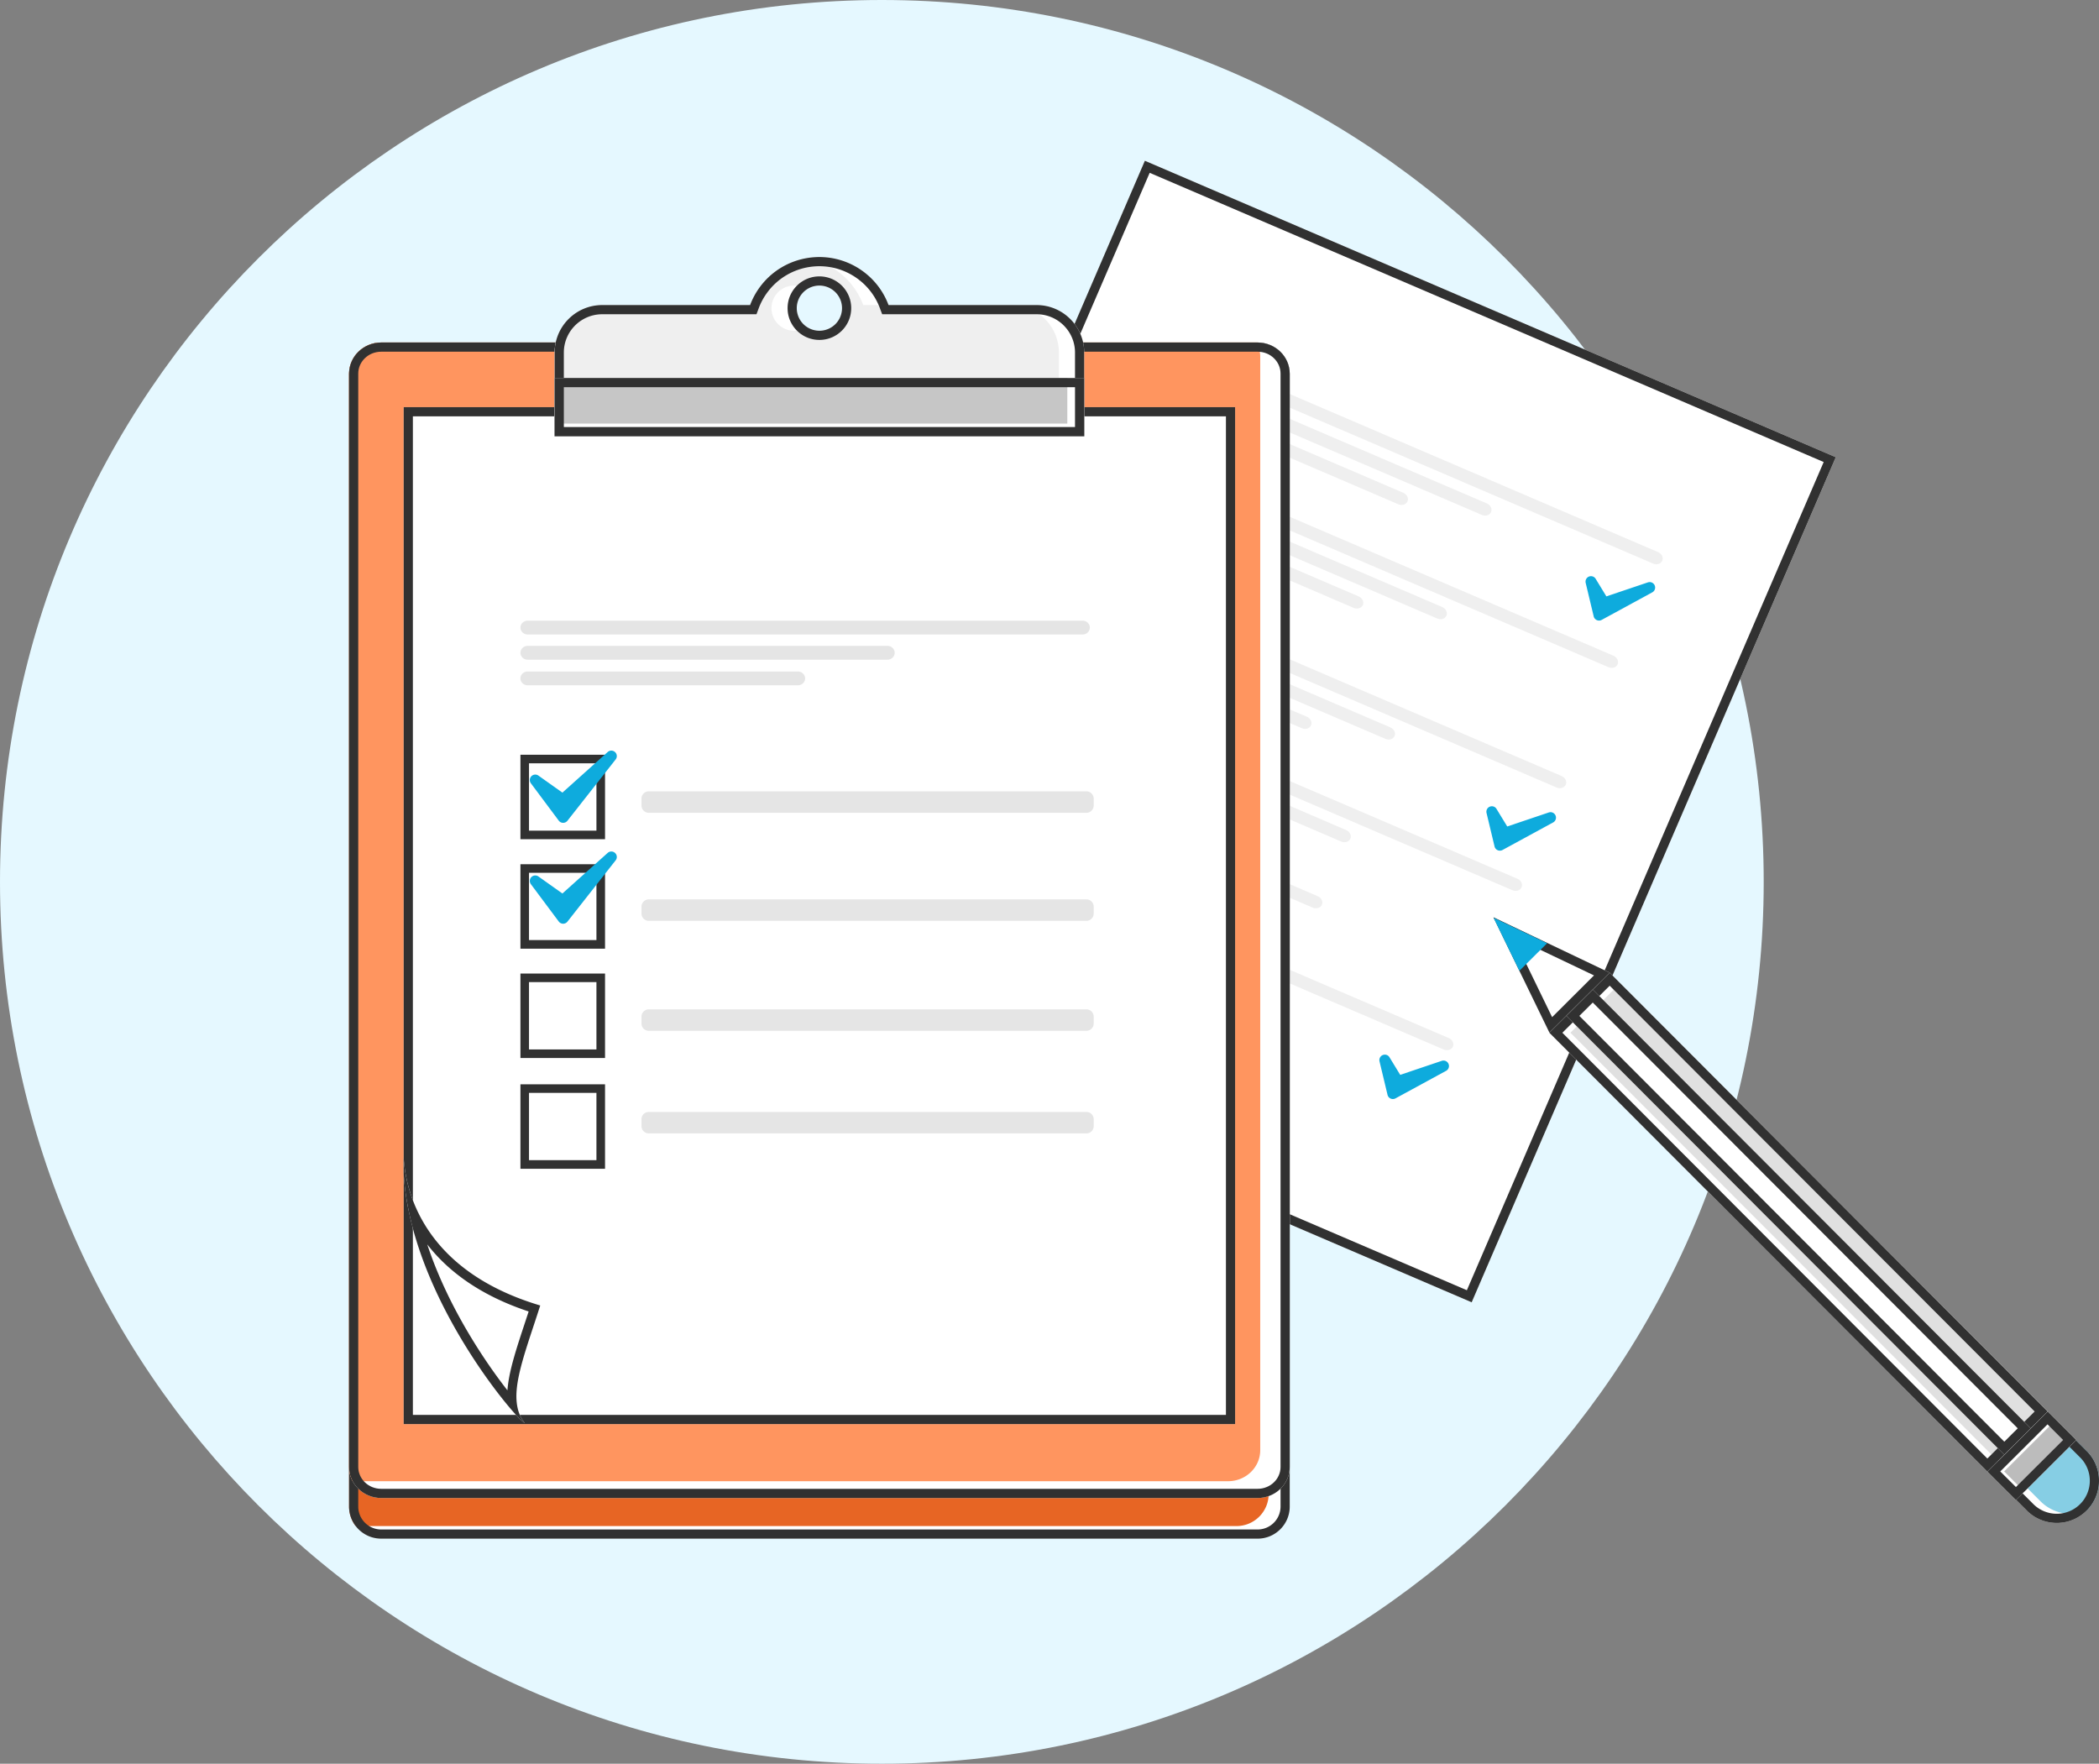 <svg width="457" height="384" fill="none" xmlns="http://www.w3.org/2000/svg"><rect width="100%" height="100%" fill="#808080" stroke="none"/><path d="M384 192c0 106.039-85.961 192-192 192S0 298.039 0 192 85.961 0 192 0s192 85.961 192 192z" fill="#E5F8FF"/><path d="M249.264 35.002l-79.271 183.993 150.425 64.545 79.27-183.994-150.424-64.544z" fill="#fff"/><path fill-rule="evenodd" clip-rule="evenodd" d="M250.31 37.627l-77.687 180.32 146.748 62.967 77.688-180.32L250.31 37.627zm-1.046-2.625l150.424 64.544-79.27 183.994-150.425-64.545 79.271-183.993z" fill="#313131"/><path d="M361.915 122.08c-.294.689-1.198.974-1.999.625L259.814 79.744c-.802-.34-1.214-1.188-.921-1.877.294-.688 1.198-.974 2-.625l100.102 42.961c.801.341 1.213 1.188.92 1.877zm-37.271-10.593c-.293.688-1.198.974-1.999.625l-64.799-27.807c-.801-.34-1.214-1.188-.92-1.876.293-.69 1.198-.974 1.999-.626l64.799 27.807c.801.349 1.214 1.188.92 1.877zm-18.199-2.32c-.293.689-1.198.974-1.999.625l-48.591-20.855c-.802-.34-1.214-1.188-.921-1.876.294-.69 1.198-.974 2-.626l48.591 20.855c.801.341 1.214 1.188.92 1.877zm45.752 35.471c-.294.689-1.198.974-2 .625l-100.102-42.961c-.801-.34-1.213-1.188-.92-1.877.294-.688 1.198-.973 1.999-.625l100.102 42.961c.802.341 1.214 1.188.921 1.877zm-37.271-10.594c-.293.689-1.198.974-1.999.625l-64.799-27.807c-.801-.34-1.214-1.187-.92-1.876.293-.689 1.198-.974 1.999-.626l64.799 27.807c.801.349 1.214 1.188.92 1.877zm-18.199-2.32c-.294.689-1.198.974-1.999.626l-48.592-20.856c-.801-.34-1.213-1.187-.92-1.876.294-.689 1.198-.974 1.999-.626l48.592 20.856c.801.348 1.213 1.187.92 1.876zm44.181 39.105c-.294.689-1.198.974-2 .626l-100.102-42.962c-.801-.34-1.213-1.187-.92-1.876.294-.689 1.198-.974 1.999-.626l100.102 42.962c.81.348 1.222 1.187.921 1.876zm-37.271-10.585c-.294.689-1.198.974-1.999.625l-64.799-27.807c-.802-.34-1.214-1.187-.921-1.876.294-.689 1.198-.974 1.999-.625l64.799 27.806c.81.341 1.222 1.188.921 1.877zm-18.199-2.32c-.294.688-1.198.973-1.999.625l-48.592-20.855c-.801-.341-1.213-1.188-.92-1.877.294-.688 1.198-.974 1.999-.625l48.592 20.855c.809.341 1.221 1.188.92 1.877zm30.892 69.952c-.294.689-1.198.974-1.999.626L214.229 185.54c-.802-.34-1.214-1.187-.921-1.876.294-.689 1.198-.974 2-.626L315.41 226c.809.34 1.221 1.187.92 1.876zm-37.27-10.593c-.294.688-1.198.973-2 .625l-64.799-27.807c-.801-.34-1.213-1.188-.92-1.876.294-.689 1.198-.974 1.999-.626l64.799 27.807c.81.34 1.222 1.188.921 1.877zm-18.199-2.32c-.294.689-1.198.974-1.999.626l-48.592-20.855c-.801-.341-1.214-1.188-.92-1.877.293-.689 1.198-.974 1.999-.625l48.591 20.855c.81.34 1.222 1.188.921 1.876zm70.415-21.773c-.293.689-1.198.974-1.999.625l-100.102-42.961c-.801-.341-1.214-1.188-.92-1.877.293-.689 1.198-.974 1.999-.625l100.102 42.961c.809.341 1.222 1.188.92 1.877zm-37.27-10.595c-.294.689-1.198.974-1.999.626l-64.799-27.807c-.802-.341-1.214-1.188-.921-1.877.294-.689 1.198-.974 2-.625l64.799 27.807c.801.34 1.221 1.187.92 1.876zm-6.196 14.394c-.293.689-1.198.974-1.999.626l-64.799-27.807c-.801-.341-1.214-1.188-.92-1.877.293-.688 1.198-.974 1.999-.625l64.799 27.807c.801.34 1.214 1.187.92 1.876zm-12.003-16.713c-.294.688-1.198.973-1.999.625l-48.591-20.855c-.802-.341-1.214-1.188-.921-1.877.294-.688 1.198-.973 1.999-.625l48.592 20.855c.801.341 1.221 1.188.92 1.877zm-10.892 1.092c-.294.689-1.198.974-1.999.625l-39.802-17.078c-.801-.341-1.213-1.188-.92-1.877.294-.689 1.198-.974 1.999-.625l39.802 17.078c.809.349 1.221 1.188.92 1.877z" fill="#EFEFEF"/><path d="M348.135 134.518a.573.573 0 01-.571-.451l-1.746-7.292a.592.592 0 01.35-.689.561.561 0 01.23-.048c.198 0 .396.103.507.285l2.579 4.228 9.496-3.198a.527.527 0 01.19-.032c.23 0 .444.135.548.356a.594.594 0 01-.262.76l-11.028 6.002a.566.566 0 01-.293.079z" fill="#0EABDD"/><path d="M346.397 126.632l2.825 4.64 9.948-3.349-11.027 6.002-1.746-7.293zm0-1.187c-.15 0-.301.032-.452.087a1.196 1.196 0 00-.706 1.378l1.745 7.292a1.192 1.192 0 001.159.91c.198 0 .396-.047.571-.142l10.995-5.986c.389-.198.651-.594.651-1.061 0-.633-.5-1.156-1.135-1.188h-.063c-.056 0-.119.008-.175.016a1.089 1.089 0 00-.23.056l-9.012 3.04-2.332-3.824a1.195 1.195 0 00-1.016-.578zm-43.141 113.239a.573.573 0 01-.571-.451l-1.745-7.292a.59.59 0 01.349-.689.561.561 0 01.23-.048c.198 0 .396.103.507.285l2.579 4.228 9.496-3.198a.527.527 0 01.19-.032.592.592 0 01.286 1.116l-11.027 6.002a.572.572 0 01-.294.079z" fill="#0EABDD"/><path d="M301.511 230.806l2.824 4.64 9.948-3.349-11.027 6.002-1.745-7.293zm0-1.187a1.3 1.3 0 00-.453.087 1.194 1.194 0 00-.706 1.377l1.746 7.293a1.188 1.188 0 001.158.91c.198 0 .397-.047.571-.142l10.996-5.986c.388-.198.65-.594.65-1.061 0-.634-.5-1.156-1.134-1.188h-.064c-.055 0-.119.008-.174.016a1.12 1.12 0 00-.23.055l-9.013 3.041-2.332-3.824a1.166 1.166 0 00-1.015-.578zm25.045-45.012a.574.574 0 01-.571-.452l-1.745-7.292a.59.59 0 01.349-.689.6.6 0 01.738.238l2.578 4.228 9.496-3.199a.604.604 0 01.738.325.592.592 0 01-.262.76l-11.027 6.002a.588.588 0 01-.294.079z" fill="#0EABDD"/><path d="M324.811 176.728l2.824 4.64 9.948-3.349-11.027 6.002-1.745-7.293zm0-1.187a1.29 1.29 0 00-.452.087c-.54.222-.841.807-.706 1.378l1.745 7.292a1.188 1.188 0 001.158.91c.199 0 .397-.047.571-.142l10.996-5.986c.389-.198.65-.594.65-1.061 0-.633-.499-1.156-1.134-1.188h-.063c-.056 0-.119.008-.175.016a1.074 1.074 0 00-.23.056l-9.012 3.04-2.333-3.824a1.168 1.168 0 00-1.015-.578z" fill="#0EABDD"/><path d="M280.805 328.011c0 3.856-3.133 6.991-7.005 6.991H83.005c-3.863 0-7.005-3.127-7.005-6.991V81.565c0-3.856 3.134-6.992 7.005-6.992H273.8c3.864 0 7.005 3.128 7.005 6.992V328.01z" fill="#fff"/><path fill-rule="evenodd" clip-rule="evenodd" d="M269.21 332.26c3.872 0 7.005-3.135 7.005-6.991V78.822a6.945 6.945 0 00-1.385-4.173 7.065 7.065 0 00-1.03-.076H83.005c-3.871 0-7.005 3.136-7.005 6.992V328.01a6.95 6.95 0 001.385 4.174c.337.049.68.075 1.03.075H269.21z" fill="#E76524"/><path fill-rule="evenodd" clip-rule="evenodd" d="M273.8 333.002a5 5 0 005.005-4.991V81.565a5 5 0 00-5.005-4.992H83.005A5 5 0 0078 81.566V328.01c0 2.754 2.241 4.991 5.005 4.991H273.8zm0 2c3.872 0 7.005-3.135 7.005-6.991V81.565c0-3.864-3.141-6.992-7.005-6.992H83.005c-3.871 0-7.005 3.136-7.005 6.992V328.01c0 3.864 3.142 6.991 7.005 6.991H273.8z" fill="#313131"/><path d="M280.805 319.397c0 3.729-3.133 6.753-7.005 6.753H83.005c-3.863 0-7.005-3.024-7.005-6.753V81.327c0-3.729 3.134-6.754 7.005-6.754H273.8c3.864 0 7.005 3.025 7.005 6.754v238.07z" fill="#fff"/><path fill-rule="evenodd" clip-rule="evenodd" d="M267.374 322.494c3.872 0 7.005-3.025 7.005-6.754V77.67a6.526 6.526 0 00-.779-3.097H83.005c-3.871 0-7.005 3.025-7.005 6.754v238.07c0 1.116.281 2.169.78 3.097h190.594z" fill="#FF955F"/><path fill-rule="evenodd" clip-rule="evenodd" d="M273.8 324.15c2.836 0 5.005-2.196 5.005-4.753V81.327c0-2.555-2.175-4.754-5.005-4.754H83.005C80.17 76.573 78 78.77 78 81.328v238.07c0 2.555 2.176 4.753 5.005 4.753H273.8zm0 2c3.872 0 7.005-3.024 7.005-6.753V81.327c0-3.729-3.141-6.754-7.005-6.754H83.005c-3.871 0-7.005 3.025-7.005 6.754v238.07c0 3.729 3.142 6.753 7.005 6.753H273.8z" fill="#313131"/><path d="M268.914 88.643H87.893v221.411h181.021V88.644z" fill="#fff"/><path fill-rule="evenodd" clip-rule="evenodd" d="M266.914 90.643H89.893v217.411h177.021V90.644zm2-2v221.411H87.893V88.644h181.021z" fill="#313131"/><path fill-rule="evenodd" clip-rule="evenodd" d="M131.128 66.418h32.188a16.035 16.035 0 012.122-3.916c5.259-7.137 15.319-8.668 22.47-3.42a15.977 15.977 0 015.547 7.336h32.23c5.728 0 10.369 4.632 10.369 10.349v18.21H120.76v-18.21c0-5.717 4.64-10.349 10.368-10.349zm47.275 5.59a4.921 4.921 0 004.926-4.917c0-2.707-2.205-4.908-4.926-4.916a4.922 4.922 0 00-4.927 4.916 4.922 4.922 0 004.927 4.917z" fill="#fff"/><path fill-rule="evenodd" clip-rule="evenodd" d="M120.76 94.978h109.786V76.767c0-5.717-4.641-10.349-10.369-10.349h-32.231a15.968 15.968 0 00-5.546-7.336 16.026 16.026 0 00-6.757-2.882 16.022 16.022 0 00-10.205 6.302 16.036 16.036 0 00-2.122 3.916h-32.188c-5.728 0-10.368 4.632-10.368 10.349v18.21zm54.889-23.809c-.787.53-1.734.84-2.754.84a4.921 4.921 0 01-4.927-4.918 4.921 4.921 0 017.676-4.074 4.913 4.913 0 012.759-.842c2.721.008 4.926 2.209 4.926 4.916a4.921 4.921 0 01-4.926 4.917 4.908 4.908 0 01-2.754-.839z" fill="#EFEFEF"/><path fill-rule="evenodd" clip-rule="evenodd" d="M164.705 68.418h-33.577c-4.627 0-8.368 3.74-8.368 8.349v16.21h111.294v-16.21c0-4.608-3.742-8.349-8.369-8.349h-33.621l-.484-1.304a13.974 13.974 0 00-4.855-6.42c-6.263-4.596-15.073-3.254-19.677 2.994a14.07 14.07 0 00-1.858 3.429l-.485 1.301zm71.349 26.56H120.76V76.767c0-5.717 4.64-10.349 10.368-10.349h32.188a16.035 16.035 0 012.122-3.916c5.259-7.137 15.319-8.668 22.47-3.42a15.977 15.977 0 015.547 7.336h32.23c5.728 0 10.369 4.632 10.369 10.349v18.21zm-57.651-34.803h.006c3.814.01 6.92 3.097 6.92 6.916 0 3.825-3.104 6.917-6.926 6.917s-6.927-3.093-6.927-6.917 3.105-6.916 6.927-6.916zm0 2c2.721.008 4.926 2.209 4.926 4.916a4.921 4.921 0 01-4.926 4.917 4.922 4.922 0 01-4.927-4.917 4.922 4.922 0 014.927-4.916z" fill="#313131"/><path d="M236.054 82.301H120.76v12.676h115.294V82.301z" fill="#fff"/><path fill-rule="evenodd" clip-rule="evenodd" d="M232.382 82.301H120.76v9.934h111.622V82.3z" fill="#C6C6C6"/><path fill-rule="evenodd" clip-rule="evenodd" d="M234.054 84.301H122.76v8.676h111.294v-8.676zm2-2v12.676H120.76V82.301h115.294z" fill="#313131"/><path d="M237.284 136.641c0 .831-.714 1.504-1.587 1.504h-120.8c-.873 0-1.587-.681-1.587-1.504 0-.832.714-1.505 1.587-1.505h120.8c.873-.008 1.587.673 1.587 1.505zm-42.491 5.487c0 .831-.714 1.504-1.587 1.504h-78.309c-.873 0-1.587-.681-1.587-1.504 0-.831.714-1.504 1.587-1.504h78.309c.873-.008 1.587.673 1.587 1.504zm-19.5 5.574c0 .831-.714 1.504-1.587 1.504h-58.817c-.873 0-1.587-.681-1.587-1.504 0-.831.714-1.504 1.587-1.504h58.817c.873 0 1.587.673 1.587 1.504zm62.831 27.68a1.59 1.59 0 01-1.586 1.583h-95.287a1.59 1.59 0 01-1.586-1.583v-1.505c0-.87.714-1.583 1.586-1.583h95.287a1.59 1.59 0 011.586 1.583v1.505zm0 23.523a1.59 1.59 0 01-1.586 1.584h-95.287a1.59 1.59 0 01-1.586-1.584v-1.504a1.59 1.59 0 011.586-1.584h95.287a1.59 1.59 0 011.586 1.584v1.504zm0 23.942a1.59 1.59 0 01-1.586 1.584h-95.287a1.59 1.59 0 01-1.586-1.584v-1.504a1.59 1.59 0 011.586-1.583h95.287a1.59 1.59 0 011.586 1.583v1.504zm0 22.337a1.59 1.59 0 01-1.586 1.583h-95.287a1.59 1.59 0 01-1.586-1.583v-1.505c0-.87.714-1.583 1.586-1.583h95.287a1.59 1.59 0 011.586 1.583v1.505z" fill="#E5E5E5"/><path d="M129.859 166.189v14.656h-14.684v-14.656h14.684zm1.872-1.86H113.31v18.385h18.421v-18.385zm-1.872 25.693v14.655h-14.684v-14.655h14.684zm1.872-1.861H113.31v18.385h18.421v-18.385zm-1.872 25.669v14.656h-14.684V213.83h14.684zm1.872-1.861H113.31v18.385h18.421v-18.385zm-1.872 25.971v14.656h-14.684V237.94h14.684zm1.872-1.861H113.31v18.385h18.421v-18.385z" fill="#313131"/><path d="M122.6 178.549a.585.585 0 01-.468-.238l-6.069-8.131a.591.591 0 01.056-.769.605.605 0 01.428-.182c.119 0 .238.04.341.111l5.609 3.983 10.21-9.153a.578.578 0 01.397-.15c.143 0 .294.055.405.158a.597.597 0 01.063.8l-10.488 13.349a.624.624 0 01-.484.222s.008 0 0 0z" fill="#0EABDD"/><path d="M133.096 164.613l-10.488 13.35-6.069-8.132 5.998 4.26 10.559-9.478zm0-1.187h-.024a1.175 1.175 0 00-.769.309l-9.854 8.836-5.22-3.706a1.175 1.175 0 00-.69-.221 1.19 1.19 0 00-.952 1.9l6.069 8.131c.222.293.571.475.936.475h.016c.365 0 .714-.166.936-.451l10.464-13.31c.175-.206.286-.475.286-.768a1.2 1.2 0 00-1.198-1.195zM122.6 200.522a.584.584 0 01-.468-.237l-6.069-8.132a.601.601 0 01.484-.95c.119 0 .238.04.341.111l5.609 3.982 10.21-9.152a.579.579 0 01.397-.151.596.596 0 01.468.958L123.084 200.3a.647.647 0 01-.484.222s.008 0 0 0z" fill="#0EABDD"/><path d="M133.096 186.578l-10.488 13.349-6.069-8.132 5.998 4.26 10.559-9.477zm0-1.188h-.024a1.175 1.175 0 00-.769.309l-9.854 8.836-5.22-3.706a1.175 1.175 0 00-.69-.221 1.19 1.19 0 00-.952 1.9l6.069 8.131c.222.293.571.475.936.475h.016c.365 0 .714-.166.936-.451l10.464-13.31c.175-.205.286-.475.286-.768a1.2 1.2 0 00-1.198-1.195z" fill="#0EABDD"/><path d="M117.619 284.234c-7.814-2.328-13.582-5.574-17.842-9.161-10.036-8.448-11.67-18.749-11.884-23.096v3.531c1.587 27.174 25.196 54.308 26.354 54.3-1.214-1.409-1.753-3.373-1.809-5.432-.142-5.004 2.547-11.86 5.181-20.142z" fill="#fff"/><path fill-rule="evenodd" clip-rule="evenodd" d="M115.097 285.538c-7.08-2.343-12.487-5.465-16.608-8.935a37.181 37.181 0 01-5.468-5.668c2.517 7.625 6.203 14.821 9.914 20.87 2.68 4.368 5.348 8.097 7.546 10.906.171-2.39.79-5.003 1.586-7.736.615-2.109 1.375-4.412 2.172-6.825.283-.858.571-1.73.858-2.612zm1.908.6c-.299.917-.595 1.816-.886 2.695-2.06 6.242-3.796 11.498-3.681 15.543.008.271.023.539.048.805.161 1.76.707 3.403 1.761 4.627-.26.002-1.655-1.368-3.678-3.8-5.939-7.139-17.296-23.436-21.31-41.113-.704-3.101-1.183-6.243-1.366-9.387v-3.531a28.896 28.896 0 00.4 3.531 32.039 32.039 0 002.864 8.714c1.77 3.567 4.48 7.367 8.62 10.851 3.906 3.288 9.078 6.291 15.934 8.561.622.206 1.258.406 1.908.6-.205.643-.41 1.278-.614 1.904zm-5.176 18.255l.608-.017-.608.018" fill="#313131"/><path d="M441.29 328.886c3.594 3.587 9.417 3.595 13.011.008 3.593-3.587 3.601-9.398.008-12.985l-12.757-12.748c-3.594-3.586-9.417-3.594-13.011-.008-3.593 3.587-3.601 9.399-.008 12.985l12.757 12.748z" fill="#fff"/><path fill-rule="evenodd" clip-rule="evenodd" d="M454.298 328.897a9.22 9.22 0 01-10.008-2.008l-12.757-12.747c-3.593-3.587-3.585-9.399.008-12.985l.003-.003a9.22 9.22 0 0110.008 2.007l12.757 12.748c3.593 3.587 3.585 9.398-.008 12.985l-.003.003z" fill="#86CEE4"/><path fill-rule="evenodd" clip-rule="evenodd" d="M428.533 316.138c-3.593-3.586-3.585-9.398.008-12.985 3.594-3.586 9.417-3.578 13.011.008l12.757 12.748c3.593 3.587 3.585 9.398-.008 12.985-3.594 3.587-9.417 3.579-13.011-.008l-12.757-12.748zm14.17 11.332l-12.757-12.747a7.168 7.168 0 01.008-10.154c2.811-2.805 7.369-2.802 10.184.007m.001.001l12.757 12.747a7.168 7.168 0 01-.008 10.154c-2.811 2.805-7.37 2.802-10.185-.008" fill="#313131"/><path d="M445.791 307.288l6.234 6.23-13.12 13.075-6.233-6.23 13.119-13.075z" fill="#fff"/><path fill-rule="evenodd" clip-rule="evenodd" d="M447.625 309.121l4.4 4.397-11.281 11.243-4.4-4.398 11.281-11.242z" fill="#BCBCBC"/><path fill-rule="evenodd" clip-rule="evenodd" d="M445.789 310.114l3.405 3.402-10.287 10.251-3.404-3.402 10.286-10.251zm.002-2.826l-13.119 13.075 6.233 6.23 13.12-13.075-6.234-6.23z" fill="#313131"/><path d="M350.47 211.783l-13.113 13.072-12.21-25.147 25.323 12.075z" fill="#fff"/><path fill-rule="evenodd" clip-rule="evenodd" d="M337.357 224.855l-12.21-25.147 25.323 12.075-13.113 13.072zm.574-3.397l-8.491-17.487 17.61 8.397-9.119 9.09z" fill="#313131"/><path d="M325.176 199.814l11.666 5.552-6.043 6.006-5.623-11.558z" fill="#0EABDD"/><path d="M350.471 211.783l95.352 95.535-13.142 13.063-95.352-95.535 13.142-13.063z" fill="#fff"/><path fill-rule="evenodd" clip-rule="evenodd" d="M352.757 214.073l93.066 93.245-10.838 10.773-93.066-93.245 10.838-10.773z" fill="#E0E0E0"/><path fill-rule="evenodd" clip-rule="evenodd" d="M350.465 214.609l92.526 92.704-10.304 10.243-92.526-92.704 10.304-10.243zm.006-2.826l-13.142 13.063 95.352 95.535 13.142-13.063-95.352-95.535z" fill="#313131"/><path d="M346.79 215.449l95.348 95.539-5.761 5.727-95.348-95.539 5.761-5.727z" fill="#fff"/><path fill-rule="evenodd" clip-rule="evenodd" d="M346.784 218.275l92.523 92.707-2.924 2.907-92.523-92.707 2.924-2.907zm.006-2.826l-5.761 5.727 95.348 95.539 5.761-5.727-95.348-95.539z" fill="#313131"/><path d="M320.982 221.023s.008.024.016.064l-.016-.064z" fill="#ECECF0"/></svg>